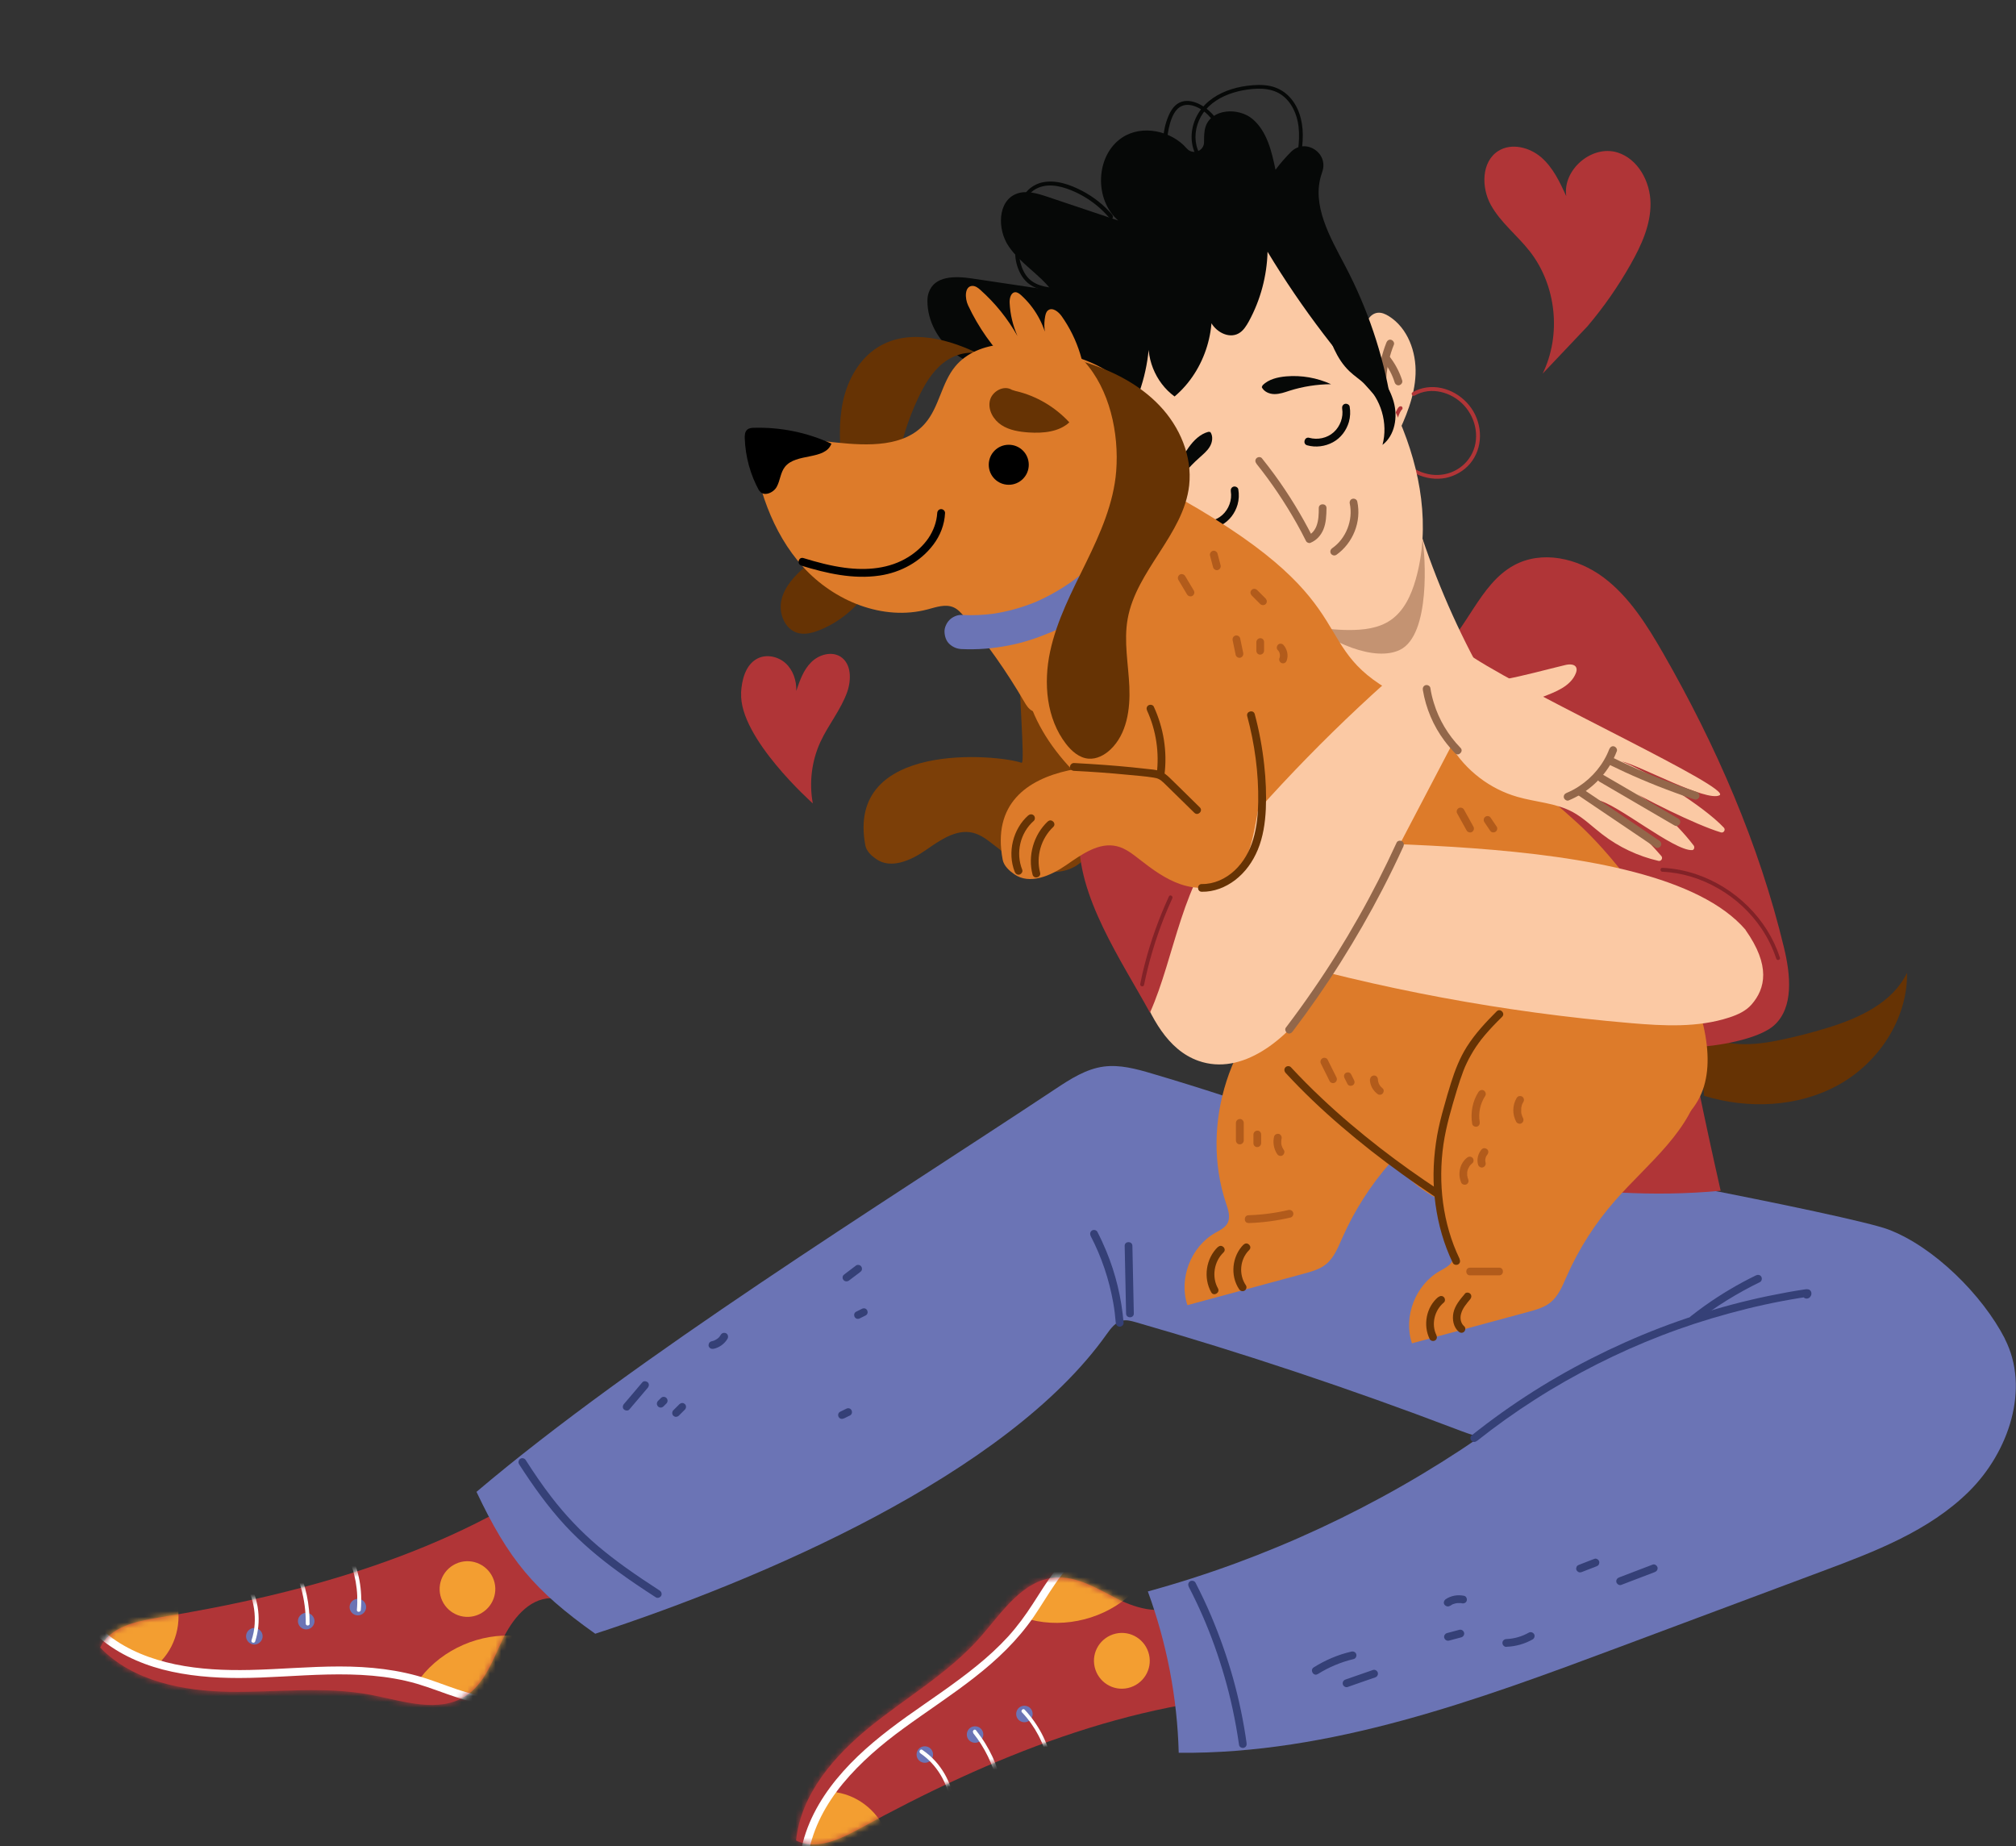 <svg width="356" height="326" viewBox="0 0 356 326" fill="none" xmlns="http://www.w3.org/2000/svg">
<rect x="0" y="0" width="356" height="326" fill="#333333" stroke="none"/>
<path d="M97.257 282.196C93.283 282.273 90.403 286.017 88.694 289.607C86.985 293.197 85.564 297.287 82.242 299.456C77.422 302.586 71.143 300.339 65.498 299.264C57.337 297.709 48.946 298.842 40.651 298.727C32.356 298.612 23.465 296.884 17.686 290.913C19.395 287.284 23.965 286.286 27.92 285.633C53.65 281.467 79.573 274.248 100.695 258.946C103.556 265.551 104.266 273.058 102.711 280.084L97.277 282.177L97.257 282.196Z" fill="#B03537"/>
<mask id="mask0_2794_5505" style="mask-type:luminance" maskUnits="userSpaceOnUse" x="17" y="258" width="87" height="44">
<path d="M97.257 282.196C93.283 282.273 90.403 286.017 88.694 289.607C86.985 293.197 85.564 297.287 82.242 299.456C77.422 302.586 71.143 300.339 65.498 299.264C57.337 297.709 48.946 298.842 40.651 298.727C32.356 298.612 23.465 296.884 17.686 290.913C19.395 287.284 23.965 286.286 27.92 285.633C53.65 281.467 79.573 274.248 100.695 258.946C103.556 265.551 104.266 273.058 102.711 280.084L97.277 282.177L97.257 282.196Z" fill="white"/>
</mask>
<g mask="url(#mask0_2794_5505)">
<path d="M18.069 289.166C36.944 302.547 66.112 287.995 85.141 301.165C81.147 306.886 73.312 308.173 66.342 308.384C53.554 308.787 40.708 307.251 28.361 303.872C16.917 300.743 4.954 295.137 0.02 284.347L18.088 289.166H18.069Z" fill="#B03537"/>
<path d="M74.234 296.269C78.19 291.143 84.872 288.263 91.324 288.878C89.653 293.102 87.983 297.325 86.312 301.568C82.299 300.013 78.305 298.458 74.292 296.903L74.234 296.269Z" fill="#F39E31"/>
<path d="M46.237 288.302C45.892 287.572 45.028 287.246 44.298 287.591C43.568 287.937 43.242 288.801 43.587 289.531C43.933 290.26 44.797 290.586 45.527 290.241C46.257 289.895 46.583 289.031 46.237 288.302Z" fill="#6B74B5"/>
<path d="M55.398 285.633C55.052 284.903 54.188 284.577 53.458 284.922C52.728 285.268 52.402 286.132 52.748 286.862C53.093 287.591 53.957 287.917 54.687 287.572C55.417 287.226 55.743 286.362 55.398 285.633Z" fill="#6B74B5"/>
<path d="M64.519 283.156C64.173 282.427 63.309 282.1 62.579 282.446C61.849 282.791 61.523 283.655 61.869 284.385C62.214 285.115 63.078 285.441 63.808 285.095C64.538 284.75 64.864 283.886 64.519 283.156Z" fill="#6B74B5"/>
<path d="M45.066 289.818C46.199 286.343 45.719 282.427 43.914 279.259C43.396 278.356 42.762 277.512 42.051 276.763C41.744 276.436 41.264 276.936 41.571 277.243C43.991 279.758 45.2 283.291 44.97 286.766C44.913 287.745 44.721 288.705 44.413 289.645C44.279 290.068 44.932 290.241 45.066 289.818Z" fill="white"/>
<path d="M54.667 286.689C54.705 283.31 53.995 279.95 52.612 276.878C52.209 275.995 51.748 275.131 51.249 274.306C51.019 273.922 50.423 274.267 50.654 274.651C52.881 278.261 54.033 282.446 53.995 286.689C53.995 287.131 54.667 287.131 54.686 286.689H54.667Z" fill="white"/>
<path d="M63.712 284.27C64.039 280.795 63.386 277.281 61.85 274.152C61.658 273.749 61.062 274.094 61.255 274.497C62.733 277.531 63.328 280.929 63.021 284.27C62.983 284.711 63.674 284.711 63.712 284.27Z" fill="white"/>
<path d="M87.003 278.51C85.851 276.052 82.932 274.977 80.475 276.129C78.017 277.281 76.942 280.199 78.094 282.657C79.246 285.114 82.164 286.189 84.622 285.038C87.08 283.886 88.155 280.967 87.003 278.51Z" fill="#F39E31"/>
<path d="M28.514 293.217C31.356 290.202 32.297 285.537 30.857 281.659C25.749 282.753 20.718 284.193 15.803 285.998C18.913 290.145 23.695 293.005 28.822 293.754L28.495 293.217H28.514Z" fill="#F39E31"/>
<path d="M16.994 288.724C20.316 291.719 24.425 293.658 28.726 294.791C33.104 295.924 37.655 296.289 42.167 296.289C47.371 296.289 52.575 295.789 57.778 295.674C63.097 295.559 68.474 295.809 73.62 297.306C78.439 298.727 83.144 301.184 88.271 301.088C88.904 301.088 89.538 301.012 90.172 300.916C90.536 300.858 90.748 300.397 90.652 300.071C90.536 299.668 90.172 299.533 89.807 299.591C84.853 300.301 80.052 297.959 75.463 296.442C70.451 294.791 65.228 294.253 59.967 294.253C54.687 294.253 49.406 294.753 44.126 294.868C39.709 294.964 35.255 294.772 30.915 293.869C26.729 292.986 22.62 291.431 19.221 288.782C18.799 288.455 18.376 288.091 17.973 287.726C17.32 287.131 16.341 288.11 17.013 288.686L16.994 288.724Z" fill="white"/>
</g>
<path d="M208.723 282.945C205.536 285.326 200.966 284.136 197.413 282.369C193.861 280.584 190.232 278.241 186.257 278.568C180.535 279.048 176.944 284.692 173.162 289.012C167.689 295.252 160.354 299.514 153.883 304.698C147.412 309.901 141.44 316.716 140.576 324.972C144.148 326.777 148.372 324.761 151.886 322.841C174.755 310.323 199.641 300.09 225.697 299.188C223.892 292.218 219.841 285.844 214.292 281.275L208.723 282.964V282.945Z" fill="#B03537"/>
<mask id="mask1_2794_5505" style="mask-type:luminance" maskUnits="userSpaceOnUse" x="140" y="278" width="86" height="48">
<path d="M208.723 282.945C205.536 285.326 200.966 284.136 197.413 282.369C193.861 280.584 190.232 278.241 186.257 278.568C180.535 279.048 176.944 284.692 173.162 289.012C167.689 295.252 160.354 299.514 153.883 304.698C147.412 309.901 141.44 316.716 140.576 324.972C144.148 326.777 148.372 324.761 151.886 322.841C174.755 310.323 199.641 300.09 225.697 299.188C223.892 292.218 219.841 285.844 214.292 281.275L208.723 282.964V282.945Z" fill="white"/>
</mask>
<g mask="url(#mask1_2794_5505)">
<path d="M141.978 326.104C148.66 303.949 180.593 297.517 187.505 275.438C180.842 273.365 173.872 277.185 168.227 281.294C157.896 288.839 148.699 297.939 141.037 308.173C133.933 317.676 127.942 329.464 130.668 341.003L141.959 326.104H141.978Z" fill="#B03537"/>
<path d="M181.918 285.979C188.197 287.591 195.224 285.767 199.929 281.313L188.177 274.382C185.969 278.069 183.761 281.755 181.553 285.441L181.898 285.979H181.918Z" fill="#F39E31"/>
<path d="M164.732 309.478C164.905 310.265 164.425 311.052 163.638 311.225C162.851 311.398 162.063 310.918 161.891 310.131C161.718 309.344 162.198 308.557 162.985 308.384C163.772 308.211 164.56 308.691 164.732 309.478Z" fill="#6B74B5"/>
<path d="M173.604 305.945C173.776 306.733 173.296 307.52 172.509 307.693C171.722 307.865 170.935 307.385 170.762 306.598C170.589 305.811 171.069 305.024 171.856 304.851C172.643 304.678 173.431 305.158 173.604 305.945Z" fill="#6B74B5"/>
<path d="M182.32 302.317C182.493 303.104 182.013 303.891 181.226 304.064C180.439 304.237 179.651 303.757 179.479 302.97C179.306 302.183 179.786 301.395 180.573 301.223C181.36 301.05 182.148 301.53 182.32 302.317Z" fill="#6B74B5"/>
<path d="M162.505 309.574C165.385 311.532 167.306 314.739 167.805 318.175C167.939 319.154 167.958 320.134 167.862 321.113C167.824 321.554 168.496 321.554 168.554 321.113C168.938 317.465 167.632 313.721 165.193 310.995C164.502 310.227 163.715 309.555 162.87 308.979C162.505 308.729 162.159 309.324 162.524 309.574H162.505Z" fill="white"/>
<path d="M171.857 306.022C173.892 308.576 175.352 311.59 176.12 314.758C176.331 315.66 176.504 316.563 176.6 317.484C176.638 317.926 177.329 317.926 177.291 317.484C176.926 314.105 175.812 310.822 174.027 307.904C173.527 307.078 172.951 306.291 172.356 305.523C172.087 305.178 171.607 305.658 171.876 306.003L171.857 306.022Z" fill="white"/>
<path d="M180.497 302.375C182.801 304.832 184.395 307.885 185.086 311.187C185.182 311.609 185.835 311.437 185.739 311.014C185.009 307.616 183.339 304.448 180.958 301.895C180.65 301.568 180.17 302.067 180.478 302.375H180.497Z" fill="white"/>
<path d="M202.906 292.161C203.52 294.81 201.85 297.441 199.2 298.055C196.55 298.669 193.919 296.999 193.305 294.35C192.691 291.7 194.361 289.07 197.011 288.455C199.661 287.841 202.291 289.511 202.906 292.161Z" fill="#F39E31"/>
<path d="M147.739 316.486C151.829 317.12 155.439 320.211 156.687 324.166C151.983 326.45 147.125 328.389 142.152 329.983C142.056 324.799 144.072 319.615 147.663 315.872L147.72 316.486H147.739Z" fill="#F39E31"/>
<path d="M142.746 327.391C143.572 322.726 145.876 318.521 148.872 314.892C151.963 311.168 155.669 308.019 159.567 305.178C163.696 302.163 167.997 299.38 172.029 296.231C176.023 293.121 179.691 289.646 182.552 285.46C183.857 283.54 185.048 281.524 186.373 279.605C187.621 277.8 189.061 276.014 190.808 274.709C191.269 274.363 191.749 274.056 192.229 273.768C192.997 273.326 192.306 272.155 191.538 272.578C187.371 274.958 184.933 279.259 182.398 283.176C181.073 285.23 179.652 287.169 178.02 288.974C176.311 290.836 174.429 292.564 172.452 294.157C168.496 297.383 164.233 300.167 160.086 303.123C156.072 306.003 152.175 309.094 148.891 312.78C145.665 316.39 143.015 320.575 141.786 325.298C141.633 325.874 141.518 326.45 141.402 327.045C141.345 327.41 141.498 327.775 141.882 327.89C142.209 327.986 142.67 327.775 142.727 327.41L142.746 327.391Z" fill="white"/>
</g>
<path d="M354.042 236.387C350.086 228.688 341.484 220.106 333.4 217.073C326.91 214.635 269.19 203.384 258.341 202.943C255.595 202.827 252.638 203.25 250.622 205.131L253.982 207.762C237.507 200.696 220.609 194.629 203.424 189.561C200.639 188.735 197.759 187.948 194.879 188.332C191.768 188.754 189.022 190.521 186.392 192.268C155.554 212.715 112.369 239.498 84.143 263.42C89.807 275.381 94.32 280.814 105.111 288.474C134.144 278.99 177.789 260.482 195.436 235.562C196.165 234.544 196.991 233.431 198.22 233.181C198.988 233.027 199.756 233.239 200.505 233.45C219.611 238.941 238.467 245.238 257.035 252.303C258.456 252.841 259.877 253.398 261.355 253.724C243.498 265.992 223.586 275.285 202.694 281.006C206.035 290.125 207.898 299.783 208.147 309.497C234.972 309.747 260.818 300.224 285.934 290.836C297.896 286.362 309.878 281.889 321.841 277.416C331.096 273.96 340.658 270.312 347.686 263.362C354.714 256.412 358.535 245.18 354.023 236.387H354.042Z" fill="#6B74B5"/>
<path d="M209.896 280.142C211.662 283.54 213.198 287.054 214.485 290.663C215.771 294.273 216.847 297.959 217.653 301.703C218.114 303.834 218.498 305.984 218.805 308.134C218.863 308.499 219.324 308.71 219.65 308.614C220.053 308.499 220.188 308.134 220.13 307.77C219.592 303.93 218.805 300.148 217.768 296.423C216.712 292.66 215.406 288.954 213.889 285.364C213.045 283.368 212.104 281.39 211.105 279.451C210.932 279.125 210.472 279.029 210.164 279.201C209.838 279.393 209.742 279.816 209.915 280.142H209.896Z" fill="#354077"/>
<path d="M260.837 254.415C264.102 251.823 267.52 249.385 271.034 247.139C274.567 244.873 278.234 242.8 281.979 240.899C285.704 239.017 289.525 237.309 293.423 235.811C297.34 234.295 301.353 232.989 305.405 231.895C309.456 230.781 313.565 229.879 317.713 229.207C317.963 229.168 318.212 229.13 318.462 229.092C318.596 229.072 318.731 229.053 318.865 229.034C318.923 229.034 318.961 229.034 319.019 229.015C319.019 229.015 319.057 229.015 319.076 229.015C319.23 229.015 319.211 228.996 318.98 228.996L318.673 228.823C318.673 228.823 318.673 228.823 318.692 228.842L318.519 228.535C318.423 228.304 318.615 228.036 318.846 227.978H319.211C319.211 227.978 319.287 228.016 319.326 228.016C319.403 228.093 319.499 228.189 319.575 228.266C319.575 228.266 319.575 228.247 319.556 228.228C319.076 227.479 317.905 228.17 318.366 228.919C318.731 229.476 319.479 229.399 319.768 228.823C319.902 228.573 319.921 228.247 319.768 227.997C319.575 227.652 319.211 227.613 318.846 227.652C317.751 227.805 316.657 227.997 315.582 228.189C313.393 228.592 311.204 229.034 309.034 229.552C304.713 230.57 300.451 231.837 296.265 233.315C292.059 234.794 287.931 236.522 283.899 238.442C279.886 240.361 275.949 242.493 272.166 244.816C268.364 247.158 264.697 249.692 261.164 252.438C260.722 252.783 260.3 253.11 259.858 253.455C259.57 253.686 259.609 254.185 259.858 254.415C260.146 254.703 260.53 254.646 260.818 254.415H260.837Z" fill="#354077"/>
<path d="M310.089 225.194C306.921 226.73 303.887 228.535 301.026 230.57C300.181 231.165 299.355 231.799 298.549 232.432C298.261 232.663 298.318 233.162 298.549 233.392C298.837 233.68 299.221 233.623 299.509 233.392C303.003 230.666 306.805 228.324 310.78 226.385C311.106 226.231 311.202 225.751 311.03 225.444C310.838 225.098 310.434 225.041 310.089 225.194Z" fill="#354077"/>
<path d="M192.575 218.206C194.515 221.911 195.859 225.924 196.588 230.051C196.8 231.223 196.934 232.394 197.03 233.565C197.068 233.93 197.318 234.256 197.721 234.256C198.067 234.256 198.432 233.949 198.413 233.565C198.048 229.226 197.03 224.944 195.359 220.913C194.879 219.761 194.361 218.628 193.785 217.514C193.612 217.188 193.151 217.092 192.844 217.265C192.518 217.457 192.422 217.879 192.594 218.206H192.575Z" fill="#354077"/>
<path d="M198.604 219.991C198.681 223.966 198.777 227.959 198.853 231.933C198.853 232.816 200.236 232.816 200.217 231.933C200.14 227.959 200.044 223.966 199.967 219.991C199.967 219.108 198.585 219.108 198.604 219.991Z" fill="#354077"/>
<path d="M91.65 258.524C94.108 262.344 96.757 266.069 99.849 269.41C102.652 272.424 105.801 275.073 109.123 277.492C111.293 279.086 113.54 280.583 115.805 282.042C116.113 282.254 116.554 282.1 116.746 281.793C116.938 281.467 116.804 281.063 116.497 280.852C114.48 279.547 112.464 278.203 110.506 276.801C108.797 275.572 107.241 274.382 105.648 273.038C102.595 270.446 99.791 267.49 97.391 264.36C95.759 262.248 94.261 260.04 92.84 257.813C92.648 257.506 92.226 257.372 91.899 257.564C91.592 257.736 91.458 258.197 91.65 258.504V258.524Z" fill="#354077"/>
<path d="M232.707 295.597C234.665 294.369 236.778 293.486 239.024 292.948C239.389 292.871 239.6 292.449 239.504 292.103C239.408 291.738 239.024 291.546 238.659 291.623C236.298 292.161 234.051 293.121 231.996 294.407C231.247 294.868 231.939 296.058 232.688 295.597H232.707Z" fill="#354077"/>
<path d="M237.968 297.882C239.581 297.306 241.213 296.749 242.826 296.193C243.172 296.077 243.402 295.732 243.306 295.348C243.21 295.002 242.807 294.753 242.462 294.868L237.604 296.557C237.258 296.672 237.027 297.018 237.123 297.402C237.219 297.748 237.623 297.997 237.968 297.882Z" fill="#354077"/>
<path d="M255.883 289.684C256.613 289.492 257.323 289.3 258.053 289.108C258.399 289.012 258.648 288.609 258.533 288.263C258.418 287.899 258.053 287.687 257.688 287.783C256.958 287.975 256.248 288.167 255.518 288.359C255.173 288.455 254.923 288.859 255.038 289.204C255.153 289.569 255.518 289.78 255.883 289.684Z" fill="#354077"/>
<path d="M256.017 283.579C256.113 283.521 256.228 283.444 256.324 283.387C256.362 283.368 256.42 283.329 256.458 283.31C256.478 283.31 256.497 283.291 256.516 283.291C256.593 283.252 256.574 283.272 256.478 283.291C256.478 283.272 256.631 283.233 256.65 283.233C256.708 283.214 256.766 283.195 256.823 283.176C256.919 283.137 257.034 283.118 257.13 283.099C257.169 283.099 257.284 283.099 257.303 283.06C257.207 283.06 257.188 283.06 257.226 283.06C257.246 283.06 257.265 283.06 257.284 283.06C257.399 283.06 257.514 283.06 257.649 283.06C257.745 283.06 257.86 283.06 257.956 283.06C257.994 283.06 258.014 283.06 258.052 283.06C257.937 283.06 257.937 283.06 257.994 283.06C258.052 283.06 258.11 283.08 258.167 283.099C258.513 283.176 258.916 283.003 259.012 282.619C259.089 282.273 258.916 281.851 258.532 281.774C257.418 281.544 256.247 281.736 255.306 282.369C255.018 282.561 254.845 282.984 255.057 283.31C255.249 283.598 255.671 283.771 255.998 283.56L256.017 283.579Z" fill="#354077"/>
<path d="M266.003 290.778C267.635 290.721 269.228 290.279 270.649 289.473C270.957 289.3 271.091 288.839 270.899 288.532C270.688 288.225 270.304 288.09 269.958 288.282C268.748 288.974 267.366 289.358 266.003 289.415C265.638 289.415 265.292 289.722 265.311 290.106C265.311 290.471 265.619 290.798 266.003 290.798V290.778Z" fill="#354077"/>
<path d="M279.194 277.627C280.096 277.281 281.018 276.917 281.921 276.571C282.093 276.513 282.228 276.417 282.324 276.264C282.401 276.11 282.439 275.899 282.401 275.726C282.305 275.4 281.921 275.112 281.556 275.246C280.653 275.592 279.732 275.957 278.829 276.302C278.656 276.36 278.522 276.456 278.426 276.609C278.349 276.763 278.311 276.974 278.349 277.128C278.445 277.454 278.829 277.742 279.194 277.608V277.627Z" fill="#354077"/>
<path d="M286.279 279.854L292.212 277.589C292.558 277.454 292.788 277.128 292.692 276.744C292.596 276.417 292.193 276.129 291.847 276.264C289.87 277.013 287.892 277.781 285.914 278.529C285.568 278.664 285.338 278.99 285.434 279.374C285.53 279.7 285.933 279.988 286.279 279.854Z" fill="#354077"/>
<path d="M111.139 248.867C112.215 247.6 113.29 246.313 114.385 245.046C114.615 244.777 114.673 244.336 114.385 244.086C114.135 243.856 113.655 243.798 113.424 244.086C112.349 245.353 111.274 246.64 110.179 247.907C109.949 248.175 109.891 248.617 110.179 248.867C110.429 249.097 110.909 249.155 111.139 248.867Z" fill="#354077"/>
<path d="M117.15 248.348C117.323 248.176 117.515 247.984 117.688 247.811C117.745 247.753 117.803 247.676 117.822 247.6C117.861 247.523 117.88 247.427 117.88 247.331C117.88 247.235 117.88 247.158 117.822 247.062C117.803 246.985 117.745 246.908 117.688 246.851C117.649 246.812 117.592 246.774 117.553 246.736C117.438 246.678 117.323 246.64 117.208 246.64C117.15 246.64 117.093 246.64 117.035 246.659C116.92 246.697 116.824 246.755 116.728 246.832L116.19 247.369C116.19 247.369 116.075 247.504 116.056 247.58C116.017 247.657 115.998 247.753 115.998 247.849C115.998 247.945 115.998 248.022 116.056 248.118C116.075 248.195 116.132 248.272 116.19 248.329L116.324 248.444C116.44 248.502 116.555 248.54 116.67 248.54C116.728 248.54 116.785 248.54 116.843 248.521C116.958 248.483 117.054 248.425 117.15 248.348Z" fill="#354077"/>
<path d="M119.857 249.98C120.222 249.615 120.587 249.251 120.952 248.886C121.067 248.771 121.144 248.579 121.144 248.406C121.144 248.233 121.067 248.041 120.952 247.926C120.817 247.811 120.644 247.715 120.472 247.734C120.299 247.734 120.126 247.811 119.992 247.926L118.897 249.02C118.782 249.135 118.705 249.327 118.705 249.5C118.705 249.673 118.782 249.865 118.897 249.98C119.032 250.095 119.204 250.191 119.377 250.172C119.55 250.172 119.723 250.095 119.857 249.98Z" fill="#354077"/>
<path d="M149.025 250.46C149.39 250.287 149.755 250.095 150.119 249.922C150.273 249.846 150.388 249.673 150.427 249.519C150.465 249.346 150.446 249.135 150.35 248.982C150.254 248.828 150.119 248.713 149.947 248.674C149.889 248.674 149.831 248.674 149.774 248.655C149.659 248.655 149.543 248.694 149.428 248.751C149.063 248.924 148.698 249.116 148.334 249.289C148.18 249.366 148.065 249.538 148.026 249.692C147.988 249.865 148.007 250.076 148.103 250.21C148.199 250.364 148.334 250.479 148.506 250.518C148.564 250.518 148.622 250.518 148.679 250.537C148.794 250.537 148.91 250.498 149.025 250.441V250.46Z" fill="#354077"/>
<path d="M300.93 193.497C308.707 195.877 317.501 195.512 324.625 191.577C331.749 187.641 336.876 179.904 336.761 171.763C334.226 177.043 328.35 179.75 322.744 181.478C319.806 182.38 316.829 183.148 313.815 183.743C308.861 184.742 302.927 184.991 299.605 181.171L300.93 193.477V193.497Z" fill="#663304"/>
<path d="M299.298 163.143C297.109 162.548 291.118 153.946 303.849 210.257C279.463 212.523 259.934 206.475 235.567 203.979C239.101 180.806 230.825 172.262 228.002 156.634C238.39 152.986 240.694 156.193 251.082 152.545L299.298 163.143Z" fill="#B03537"/>
<path d="M238.87 63.865L240.694 58.336C241.136 56.972 241.866 55.379 243.286 55.225C243.978 55.148 244.65 55.456 245.245 55.82C248.586 57.913 250.122 62.118 249.969 66.073C249.815 70.028 248.221 73.733 246.532 77.285C244.631 71.756 242.038 66.457 238.812 61.561L238.908 63.865H238.87Z" fill="#FBC9A4"/>
<path d="M247.242 71.736C247.011 71.813 246.858 72.043 246.742 72.255C246.55 72.581 246.416 72.927 246.301 73.272C245.936 74.309 245.744 75.422 245.725 76.517C245.725 77.88 245.993 79.243 246.646 80.453C247.434 81.892 248.701 83.044 250.199 83.736C251.792 84.465 253.578 84.734 255.306 84.388C256.938 84.043 258.494 83.16 259.569 81.892C261.931 79.128 261.854 75.019 259.838 72.101C257.841 69.221 254.077 67.551 250.64 68.722C250.237 68.856 249.834 69.048 249.45 69.26C249.066 69.471 249.411 70.066 249.795 69.855C252.676 68.184 256.343 69.221 258.513 71.563C260.74 73.963 261.412 77.688 259.684 80.549C258.897 81.873 257.63 82.891 256.19 83.428C254.692 83.985 253.06 84.004 251.543 83.544C250.045 83.102 248.662 82.2 247.741 80.933C246.992 79.915 246.55 78.686 246.435 77.419C246.339 76.344 246.435 75.269 246.723 74.232C246.896 73.599 247.088 72.946 247.472 72.408C247.414 72.485 247.472 72.408 247.51 72.37C247.51 72.37 247.51 72.37 247.434 72.408C247.856 72.274 247.664 71.602 247.261 71.755L247.242 71.736Z" fill="#B03537"/>
<path d="M244.803 66.821C244.918 64.767 245.379 62.751 246.147 60.85C246.282 60.505 245.994 60.102 245.667 60.005C245.283 59.89 244.957 60.14 244.822 60.486C244.016 62.501 243.536 64.652 243.421 66.821C243.401 67.186 243.747 67.512 244.112 67.512C244.496 67.512 244.784 67.205 244.803 66.821Z" fill="#93674A"/>
<path d="M244.208 63.672C245.111 64.767 245.86 66.149 246.282 67.531C246.397 67.877 246.762 68.127 247.127 68.011C247.473 67.896 247.722 67.531 247.607 67.167C247.089 65.535 246.263 64.037 245.188 62.712C244.957 62.444 244.458 62.463 244.228 62.712C243.959 63.001 243.978 63.385 244.228 63.672H244.208Z" fill="#93674A"/>
<path d="M234.013 119.868C240.791 120.156 248.203 120.252 253.56 115.894C259.033 111.44 261.183 103.184 267.328 99.824C272.282 97.117 278.561 98.538 283.131 101.936C287.682 105.335 290.831 110.365 293.711 115.376C303.024 131.618 310.628 149.012 315.044 167.386C316.177 172.09 316.791 177.869 313.297 181.036C309.034 184.895 292.194 186.527 287.47 183.321C277.313 176.429 277.447 164.775 267.27 157.902C265.35 156.596 263.238 155.002 262.873 152.641C262.604 150.875 263.411 149.147 263.987 147.457C266.425 140.296 264.755 131.772 259.82 126.204C250.085 128.623 239.37 126.3 231.344 120.041L233.994 119.907L234.013 119.868Z" fill="#B03537"/>
<path d="M197.03 131.1C196.319 135.074 195.59 139.048 194.879 143.022C194.207 146.709 193.266 150.837 190.098 152.833C187.832 154.273 184.894 154.235 182.36 153.371C179.825 152.507 177.636 150.875 175.543 149.224C174.41 148.341 173.239 147.4 171.837 147.054C168.822 146.306 165.923 148.417 163.369 150.184C160.815 151.95 157.301 153.486 154.748 151.7C153.883 151.105 153 150.299 152.808 149.281C149.294 130.716 176.157 133.212 180.401 134.69C181.073 134.92 179.767 120.944 180.113 116.893L197.049 131.081L197.03 131.1Z" fill="#7C3F08"/>
<path d="M250.027 91.511C252.907 100.823 256.709 109.846 261.394 118.39C256.555 124.63 248.01 126.377 240.214 127.682C239.773 127.759 239.312 127.817 238.909 127.606C238.544 127.414 238.352 127.03 238.16 126.665C234.627 119.696 231.094 112.746 227.561 105.776C236.105 103.357 243.728 97.828 248.702 90.475L250.007 91.473L250.027 91.511Z" fill="#FBC9A4"/>
<path d="M229.019 108.503C235.067 113.801 242.883 116.816 247.184 114.761C252.695 112.131 251.677 97.981 251.197 95.159C250.198 98.039 248.163 100.113 246.224 102.455C244.361 104.701 241.385 105.795 238.466 105.987C235.548 106.179 232.648 105.584 229.787 104.989C229.461 104.912 229.077 104.816 228.981 104.49C228.885 104.164 229.403 103.837 229.518 104.144L229.019 108.522V108.503Z" fill="#C49372"/>
<path d="M191.673 82.718C198.067 89.572 204.519 96.465 212.18 101.879C219.822 107.293 228.847 111.19 238.218 111.248C240.771 111.248 243.421 110.96 245.533 109.52C247.915 107.907 249.201 105.104 249.988 102.34C252.638 93.086 250.891 83.006 247.07 74.156C243.248 65.305 231.478 45.971 225.736 38.215L207.072 38.253L184.434 56.723L191.653 82.718H191.673Z" fill="#FBC9A4"/>
<path d="M245.11 72.331C237.026 63.846 229.883 54.476 223.834 44.454C223.719 48.736 222.586 52.979 220.532 56.742C220.071 57.567 219.553 58.412 218.727 58.873C216.941 59.871 214.579 58.547 213.715 56.684C212.851 54.822 213.082 52.672 213.331 50.636C215.271 57.491 212.87 65.401 207.417 70.008C203.98 67.513 202.175 62.962 202.981 58.796C202.981 63.941 201.695 69.068 199.256 73.599C198.699 74.635 198.066 75.653 197.106 76.325C195.378 77.534 192.747 77.17 191.403 75.538C190.059 73.906 190.212 71.256 191.729 69.797C194.648 74.463 194.187 81.029 190.5 85.176C190.116 85.598 189.579 85.886 189.003 85.905C187.678 85.963 187.159 84.676 186.833 83.582C185.853 80.414 184.874 77.246 183.914 74.079C184.01 78.187 179.709 81.72 175.638 81.029C171.587 80.337 168.687 75.883 169.455 71.832C170.223 67.8 174.332 64.767 178.442 64.94C171.414 66.38 163.771 60.39 163.771 53.132C163.771 52.652 163.829 52.172 163.983 51.712C164.981 48.659 168.668 48.736 171.548 49.158C176.272 49.868 180.976 50.56 185.7 51.27C183.511 48.39 180.17 46.509 178.134 43.514C176.08 40.538 176.137 35.469 179.536 34.202C181.245 33.569 183.165 34.145 184.893 34.721C189.079 36.122 193.285 37.543 197.471 38.944C193.189 35.258 193.438 27.463 198.123 24.315C201.656 21.934 206.86 23.086 209.568 26.215C210.643 27.444 212.659 26.676 212.621 25.044C212.621 24.123 212.621 23.182 212.89 22.375C213.907 19.208 218.688 18.881 221.223 21.051C223.738 23.22 224.564 26.715 225.236 29.978C226.081 28.846 227.003 27.79 228.001 26.791C230.536 24.315 234.664 27.003 233.493 30.343C233.455 30.458 233.416 30.593 233.378 30.708C231.534 36.199 234.895 41.901 237.583 47.027C241.462 54.419 244.188 62.444 245.571 70.68L245.148 72.312L245.11 72.331Z" fill="#060807"/>
<path d="M230.826 78.629C232.343 79.051 233.994 78.84 235.376 78.091C236.759 77.343 237.757 76.018 238.199 74.501C238.449 73.618 238.487 72.697 238.334 71.794C238.276 71.429 237.815 71.218 237.489 71.314C237.105 71.429 236.951 71.794 237.009 72.159C237.258 73.656 236.663 75.288 235.511 76.325C234.34 77.381 232.65 77.707 231.19 77.304C230.346 77.074 229.981 78.399 230.826 78.629Z" fill="#060807"/>
<path d="M213.734 76.286C214.253 77.035 214.099 78.091 213.638 78.859C213.177 79.646 212.448 80.222 211.776 80.837C209.913 82.488 208.3 84.408 207.014 86.519C207.321 83.812 208.319 81.201 209.913 78.993C210.796 77.765 211.929 76.632 213.389 76.248L213.753 76.286H213.734Z" fill="#060807"/>
<path d="M211.162 93.239C212.678 93.662 214.33 93.451 215.712 92.702C217.095 91.953 218.093 90.628 218.535 89.112C218.785 88.228 218.823 87.307 218.669 86.404C218.612 86.04 218.151 85.829 217.825 85.924C217.441 86.04 217.287 86.404 217.345 86.769C217.594 88.267 216.999 89.899 215.847 90.935C214.675 91.991 212.986 92.318 211.526 91.915C210.682 91.684 210.317 93.009 211.162 93.239Z" fill="#060807"/>
<path d="M181.572 123.344C184.99 134.191 194.841 141.602 204.422 147.746C214.004 153.889 224.335 159.975 229.903 169.901C232.303 174.163 234.223 178.714 235.74 183.379C244.669 210.776 252.695 212.062 265.829 215.825C268.268 216.517 270.937 210.411 273.414 209.854C275.392 209.413 277.158 208.338 278.867 207.263C285.857 202.943 295.803 201.445 299.855 194.284C306.902 181.824 290.35 156.04 278.483 145.25C266.617 134.46 258.725 129.814 244.938 121.616C230.229 112.88 241.923 105.239 201.6 84.331C200.198 89.304 191.212 101.495 188.389 105.834L181.591 123.344H181.572Z" fill="#DD7B2A"/>
<path d="M268.747 180.076C256.842 188.639 251.485 205.285 256.151 219.204C256.554 220.375 256.996 221.738 256.362 222.813C255.902 223.581 255.018 223.985 254.25 224.426C249.949 226.864 247.76 232.509 249.335 237.194C256.17 235.35 263.025 233.488 269.861 231.645C271.244 231.261 272.684 230.877 273.798 229.975C275.199 228.842 275.91 227.056 276.639 225.405C278.79 220.51 281.709 215.959 285.242 211.947C291.041 205.342 298.875 199.506 300.392 190.847C302.254 180.249 293.402 170.438 283.533 166.176L268.767 180.115L268.747 180.076Z" fill="#DD7B2A"/>
<path d="M229.097 173.338C217.192 181.9 211.835 198.546 216.501 212.465C216.904 213.636 217.346 215 216.712 216.075C216.251 216.843 215.368 217.246 214.6 217.687C210.299 220.126 208.11 225.77 209.684 230.455C216.52 228.612 223.375 226.749 230.211 224.906C231.593 224.522 233.033 224.138 234.147 223.236C235.549 222.103 236.259 220.318 236.989 218.667C239.14 213.771 242.058 209.221 245.591 205.208C251.39 198.604 259.225 192.767 260.742 184.108C262.604 173.51 253.752 163.7 243.882 159.438L229.116 173.376L229.097 173.338Z" fill="#DD7B2A"/>
<path d="M308.247 164.18C292.002 145.288 227.83 150.203 212.526 147.534C211.624 147.381 210.702 147.208 209.799 147.381C208.206 147.688 206.977 149.013 206.305 150.491C204.442 154.6 206.401 159.63 209.761 162.644C213.121 165.658 217.557 167.079 221.897 168.346C243.441 174.624 265.6 178.752 287.951 180.653C293.788 181.152 299.817 181.478 305.386 179.654C306.845 179.174 308.304 178.522 309.303 177.37C311.761 174.547 312.682 170.496 308.247 164.218V164.18Z" fill="#FBC9A4"/>
<path d="M254.77 120.521C262.028 121.462 269.267 119.138 276.391 117.43C277.101 117.257 278.08 117.219 278.349 117.891C278.484 118.198 278.388 118.563 278.272 118.87C277.351 121.212 274.643 122.191 272.301 123.093C270.573 123.765 268.864 124.514 267.039 124.917C263.218 125.762 259.071 124.917 255.902 122.652L254.789 120.521H254.77Z" fill="#FBC9A4"/>
<path d="M192.805 148.417C194.994 157.153 197.759 165.754 201.081 174.125C203.212 179.539 206.131 185.375 211.622 187.314C219.322 190.041 227.157 183.551 231.823 176.832C235.221 171.917 238.025 166.599 240.79 161.281C245.936 151.451 251.082 141.621 256.247 131.772C258.859 136.053 263.102 139.317 267.941 140.699C271.186 141.64 274.719 141.774 277.695 143.368C279.616 144.405 281.19 145.979 282.918 147.304C285.837 149.569 289.274 151.182 292.865 152.007C293.345 152.123 293.69 151.547 293.383 151.163C290.119 147.342 286.298 144.001 282.093 141.275C285.434 141.832 295.572 150.26 298.798 150.107C299.163 150.107 299.297 149.588 299.086 149.3C295.63 144.789 291.156 141.083 286.087 138.51C290.081 140.949 299.413 145.633 303.887 146.977C304.386 147.131 304.77 146.517 304.405 146.133C300.776 142.274 291.29 136.437 286.394 134.44C289.581 135.17 301.294 141.621 303.637 140.43C306.037 139.202 271.532 123.401 260.241 116.144C258.187 114.819 255.882 113.398 253.482 113.878C251.984 114.185 250.755 115.203 249.603 116.201C236.546 127.375 224.507 139.701 213.658 153.025L203.807 136.552C199.045 140.162 194.725 144.366 190.98 149.012L192.824 148.36L192.805 148.417Z" fill="#FBC9A4"/>
<path d="M203.077 178.79C207.475 168.979 208.838 154.887 216.672 147.553C217.191 147.073 211.257 140.085 205.842 138.28C202.309 137.109 198.2 136.264 195.032 138.222C191.96 140.123 190.807 144.059 190.615 147.668C190.059 158.055 198.066 169.671 203.058 178.79H203.077Z" fill="#B03537"/>
<path d="M224.066 132.444C223.298 136.668 222.53 140.891 221.781 145.115C221.07 149.032 220.072 153.409 216.692 155.559C214.292 157.076 211.162 157.057 208.474 156.135C205.786 155.214 203.463 153.486 201.216 151.739C200.006 150.798 198.758 149.8 197.28 149.435C194.073 148.629 191.001 150.875 188.274 152.756C185.547 154.638 181.822 156.27 179.115 154.369C178.212 153.736 177.271 152.891 177.06 151.796C173.316 132.06 201.869 134.709 206.381 136.303C207.111 136.552 205.709 121.692 206.074 117.373L224.066 132.463V132.444Z" fill="#DD7B2A"/>
<path d="M173.565 62.847C167.805 59.852 160.527 57.874 155.017 61.311C151.733 63.365 149.698 67.032 148.872 70.815C148.046 74.597 148.277 78.533 148.661 82.392C149.064 86.615 149.563 91.185 147.355 94.813C146.088 96.906 144.072 98.404 142.228 100.016C140.385 101.61 138.58 103.491 138.004 105.872C137.428 108.253 138.58 111.19 140.961 111.785C142.19 112.093 143.476 111.747 144.648 111.286C148.258 109.865 151.387 107.254 153.423 103.971C157.436 97.54 157.09 89.438 158.415 81.988C159.145 77.957 160.374 74.021 162.121 70.315C163.216 67.992 164.541 65.688 166.557 64.095C168.573 62.501 171.415 61.733 173.777 62.732L173.565 62.847Z" fill="#663304"/>
<path d="M199.199 69.451C201.542 86.423 196.204 104.317 201.561 120.598C196.146 123.247 190.29 124.994 184.299 125.685C183.627 125.762 182.916 125.82 182.321 125.532C181.63 125.205 181.227 124.514 180.842 123.861C177.77 118.582 174.237 113.571 170.301 108.905C169.763 108.272 169.187 107.6 168.419 107.254C166.979 106.602 165.327 107.197 163.811 107.6C155.938 109.693 147.278 106.141 141.805 100.093C136.275 93.988 133.625 85.751 132.627 77.592C132.627 77.438 132.627 77.304 132.665 77.15C132.838 76.613 133.299 76.632 133.683 76.689C138.387 77.169 143.073 77.669 147.777 78.148C153.288 78.725 159.721 78.955 163.35 74.769C165.865 71.89 166.249 67.608 168.707 64.671C170.685 62.29 173.795 61.081 176.887 60.831C179.978 60.581 183.051 61.196 186.065 61.925C190.386 62.981 194.821 64.383 198.009 67.474C198.662 67.915 199.123 68.607 199.219 69.394L199.199 69.451Z" fill="#DD7B2A"/>
<path d="M134.106 86.635C134.74 87.748 136.544 87.096 137.159 85.963C137.773 84.849 137.812 83.448 138.599 82.449C140.558 79.934 145.704 81.317 146.817 78.341C142.555 76.363 137.831 75.403 133.146 75.538C132.723 75.538 132.263 75.595 131.955 75.864C131.533 76.229 131.494 76.843 131.514 77.4C131.629 80.626 132.493 83.813 134.048 86.635H134.106Z" fill="black"/>
<path d="M181.668 82.065C181.668 84.004 180.093 85.598 178.135 85.598C176.176 85.598 174.602 84.024 174.602 82.065C174.602 80.107 176.176 78.533 178.135 78.533C180.093 78.533 181.668 80.107 181.668 82.065Z" fill="black"/>
<path d="M178.384 64.441C175.312 61.407 172.777 57.817 170.953 53.919C170.358 52.652 170.319 50.521 171.721 50.483C172.259 50.483 172.72 50.828 173.123 51.193C175.734 53.516 177.962 56.281 179.671 59.334C178.864 57.491 178.384 55.494 178.288 53.478C178.25 52.691 178.499 51.635 179.287 51.596C179.671 51.596 179.997 51.846 180.285 52.096C182.666 54.227 184.337 57.145 184.97 60.294C184.413 58.892 184.279 57.318 184.567 55.839C184.644 55.456 184.759 55.033 185.066 54.803C185.834 54.188 186.91 55.033 187.467 55.82C190.328 59.852 191.864 64.786 191.806 69.74L178.384 64.479V64.441Z" fill="#DD7B2A"/>
<path d="M179.46 69.068C183.032 69.912 186.335 71.871 188.831 74.578C186.968 76.287 184.203 76.517 181.688 76.363C179.998 76.248 178.251 75.979 176.849 75.058C175.428 74.136 174.43 72.408 174.794 70.757C175.159 69.106 177.252 67.935 178.692 68.837L179.48 69.087L179.46 69.068Z" fill="#663304"/>
<path d="M141.519 99.882C145.973 101.245 150.659 102.32 155.325 101.629C159.031 101.091 162.545 99.191 164.81 96.177C166.039 94.564 166.788 92.625 166.884 90.59C166.903 90.225 166.558 89.898 166.193 89.898C165.809 89.898 165.521 90.206 165.502 90.59C165.406 92.164 164.849 93.681 163.946 95.025C163.044 96.349 161.776 97.501 160.413 98.346C157.072 100.439 153.04 100.765 149.161 100.247C146.684 99.92 144.245 99.268 141.864 98.538C141.019 98.288 140.655 99.594 141.499 99.863L141.519 99.882Z" fill="black"/>
<path d="M169.783 114.608C172.548 114.742 175.313 114.512 178.021 113.993C180.709 113.494 183.282 112.611 185.778 111.555C188.063 110.576 190.252 109.347 192.288 107.907C194.515 106.314 196.608 104.547 198.432 102.512C200.468 100.266 202.253 97.751 203.636 95.044C204.001 94.314 204.154 93.508 203.943 92.721C203.751 92.01 203.213 91.262 202.56 90.916C201.85 90.551 201.005 90.359 200.237 90.609C199.507 90.839 198.778 91.3 198.432 91.991C197.549 93.738 196.493 95.409 195.283 96.964C195.437 96.753 195.59 96.561 195.763 96.349C194.035 98.596 192 100.592 189.772 102.34C189.983 102.186 190.175 102.032 190.387 101.86C187.986 103.703 185.356 105.239 182.572 106.429C182.821 106.333 183.052 106.218 183.301 106.122C180.575 107.274 177.713 108.061 174.776 108.464C175.044 108.426 175.313 108.387 175.582 108.349C173.662 108.598 171.742 108.694 169.802 108.579C169.053 108.541 168.189 108.944 167.671 109.462C167.153 109.981 166.749 110.845 166.788 111.593C166.826 112.381 167.076 113.187 167.671 113.725C168.285 114.281 168.977 114.569 169.802 114.608H169.783Z" fill="#6B74B5"/>
<path d="M181.591 143.963C178.865 146.363 177.847 150.549 179.191 153.947C179.326 154.292 179.652 154.523 180.036 154.427C180.363 154.331 180.651 153.928 180.516 153.582C179.326 150.606 180.132 147.074 182.552 144.942C182.82 144.693 182.801 144.232 182.552 143.983C182.283 143.714 181.86 143.733 181.591 143.983V143.963Z" fill="#663304"/>
<path d="M185.01 145.057C182.514 147.419 181.458 151.124 182.341 154.446C182.572 155.29 183.896 154.945 183.666 154.081C182.917 151.239 183.82 148.072 185.989 146.017C186.623 145.403 185.663 144.443 185.029 145.057H185.01Z" fill="#663304"/>
<path d="M189.617 136.111C192.786 136.264 195.935 136.495 199.103 136.802C200.62 136.956 202.175 137.052 203.692 137.301C204.019 137.359 204.345 137.416 204.633 137.57C204.94 137.724 205.19 137.935 205.44 138.165C205.996 138.684 206.534 139.24 207.091 139.778C208.358 141.026 209.645 142.274 210.912 143.522C211.546 144.136 212.506 143.176 211.872 142.562C210.701 141.41 209.53 140.277 208.377 139.125C207.801 138.568 207.225 137.992 206.649 137.436C206.092 136.879 205.497 136.38 204.748 136.13C204.019 135.88 203.231 135.861 202.483 135.765C201.657 135.669 200.831 135.592 200.006 135.496C198.393 135.343 196.78 135.189 195.167 135.074C193.323 134.94 191.48 134.825 189.637 134.729C189.272 134.729 188.945 135.055 188.945 135.42C188.945 135.804 189.253 136.092 189.637 136.111H189.617Z" fill="#663304"/>
<path d="M202.559 125.475C204.172 128.988 204.748 132.943 204.249 136.783C204.21 137.148 204.594 137.474 204.94 137.474C205.343 137.474 205.574 137.167 205.631 136.783C206.15 132.693 205.478 128.527 203.749 124.783C203.596 124.438 203.116 124.361 202.809 124.534C202.463 124.745 202.405 125.129 202.559 125.475Z" fill="#663304"/>
<path d="M257.745 222.276C256.247 219.166 255.287 215.806 254.827 212.388C254.366 208.952 254.404 205.419 254.903 202.002C255.383 198.757 256.324 195.628 257.265 192.498C257.611 191.346 257.995 190.194 258.417 189.081C258.475 188.946 258.513 188.831 258.571 188.697C258.59 188.639 258.629 188.562 258.648 188.505C258.609 188.62 258.667 188.447 258.686 188.409C258.801 188.159 258.917 187.91 259.032 187.66C259.262 187.18 259.512 186.7 259.781 186.239C260.049 185.759 260.337 185.299 260.645 184.838C260.818 184.588 260.971 184.358 261.144 184.127C261.221 184.012 261.298 183.916 261.394 183.801C261.413 183.782 261.432 183.743 261.451 183.724C261.394 183.801 261.451 183.724 261.451 183.705C261.509 183.647 261.547 183.571 261.605 183.513C262.469 182.419 263.429 181.382 264.408 180.384C264.696 180.096 264.965 179.808 265.253 179.539C265.887 178.924 264.907 177.945 264.293 178.579C262.354 180.518 260.453 182.553 258.993 184.876C257.764 186.834 256.92 189.004 256.228 191.212C255.787 192.594 255.383 193.996 254.999 195.397C254.519 197.087 254.078 198.795 253.77 200.543C253.156 204.094 252.964 207.723 253.329 211.294C253.694 214.903 254.558 218.455 255.998 221.796C256.171 222.199 256.363 222.602 256.555 223.005C256.708 223.332 257.188 223.428 257.496 223.255C257.841 223.063 257.899 222.66 257.745 222.314V222.276Z" fill="#663304"/>
<path d="M227.003 189.426C230.095 192.786 233.416 195.935 236.892 198.91C240.329 201.867 243.92 204.67 247.607 207.32C249.546 208.721 251.524 210.065 253.521 211.39C253.828 211.601 254.27 211.447 254.462 211.14C254.654 210.814 254.519 210.411 254.212 210.199C250.621 207.838 247.107 205.342 243.689 202.693C240.118 199.909 236.642 196.99 233.359 193.88C231.496 192.133 229.691 190.309 227.963 188.447C227.714 188.178 227.253 188.197 227.003 188.447C226.734 188.716 226.753 189.138 227.003 189.407V189.426Z" fill="#663304"/>
<path d="M253.981 229.015C251.85 230.781 251.255 233.987 252.464 236.445C252.637 236.771 253.098 236.867 253.405 236.694C253.751 236.502 253.808 236.099 253.655 235.754C252.714 233.853 253.29 231.376 254.961 229.994C255.249 229.763 255.21 229.264 254.961 229.034C254.672 228.746 254.269 228.803 254 229.034L253.981 229.015Z" fill="#663304"/>
<path d="M258.687 228.439C257.842 229.437 256.92 230.512 256.651 231.818C256.421 232.989 256.651 234.333 257.592 235.139C257.88 235.389 258.283 235.408 258.552 235.139C258.802 234.89 258.84 234.41 258.552 234.179C257.938 233.642 257.803 232.797 257.995 232.029C258.245 231.011 258.975 230.186 259.627 229.399C259.858 229.111 259.896 228.707 259.627 228.439C259.378 228.189 258.898 228.151 258.667 228.439H258.687Z" fill="#663304"/>
<path d="M215.079 220.164C212.948 222.199 212.449 225.617 213.889 228.189C214.311 228.957 215.502 228.266 215.079 227.498C213.946 225.482 214.369 222.756 216.059 221.143C216.692 220.529 215.732 219.569 215.099 220.183L215.079 220.164Z" fill="#663304"/>
<path d="M219.611 219.742C217.556 221.777 217.191 225.252 218.823 227.652C219.034 227.959 219.419 228.093 219.764 227.901C220.071 227.729 220.225 227.268 220.014 226.961C218.708 225.06 218.938 222.353 220.59 220.721C221.223 220.107 220.244 219.127 219.63 219.761L219.611 219.742Z" fill="#663304"/>
<path d="M221.877 81.892C224.507 85.175 226.869 88.689 228.943 92.356C229.538 93.412 230.095 94.468 230.633 95.543C230.748 95.793 231.151 95.965 231.401 95.85C232.476 95.409 233.244 94.564 233.686 93.508C234.185 92.317 234.223 90.993 234.243 89.706C234.243 88.823 232.879 88.823 232.879 89.706C232.879 90.762 232.86 91.857 232.476 92.874C232.226 93.546 231.689 94.257 231.036 94.525C231.285 94.621 231.554 94.737 231.804 94.833C229.865 91.012 227.618 87.326 225.103 83.87C224.373 82.872 223.605 81.873 222.837 80.913C222.606 80.625 222.107 80.664 221.877 80.913C221.589 81.201 221.646 81.585 221.877 81.873V81.892Z" fill="#93674A"/>
<path d="M207.111 29.978C206.093 27.713 205.843 25.121 206.381 22.702C206.631 21.588 206.995 20.321 207.744 19.438C208.436 18.593 209.453 18.363 210.49 18.613C212.583 19.131 214.235 20.993 215.118 22.875C215.559 23.835 215.828 24.891 215.713 25.947C215.617 26.945 215.118 28.058 214.158 28.5C213.082 28.999 212.257 27.886 211.796 27.041C211.335 26.196 211.124 25.236 211.105 24.276C211.085 22.203 211.969 20.206 213.466 18.785C215.079 17.249 217.23 16.385 219.4 15.963C221.646 15.541 224.296 15.368 226.274 16.731C228.098 17.998 229.058 20.206 229.308 22.356C229.615 25.083 229.058 27.866 228.463 30.535C228.309 31.207 228.156 31.86 227.983 32.532C227.868 32.954 228.54 33.146 228.636 32.705C229.02 31.207 229.346 29.69 229.615 28.154C229.865 26.695 230.076 25.236 230.057 23.758C230.038 21.243 229.308 18.632 227.445 16.846C226.562 16.001 225.448 15.425 224.239 15.176C222.894 14.907 221.512 14.984 220.168 15.157C217.748 15.483 215.348 16.309 213.466 17.864C211.681 19.342 210.567 21.454 210.433 23.758C210.375 24.852 210.548 25.966 210.989 26.983C211.412 27.924 212.218 29.153 213.313 29.326C214.503 29.498 215.54 28.481 215.982 27.463C216.443 26.407 216.5 25.217 216.231 24.084C215.713 21.8 214.042 19.592 211.969 18.478C210.989 17.96 209.837 17.633 208.743 17.941C207.495 18.305 206.803 19.381 206.323 20.513C205.267 23.009 205.114 25.87 205.824 28.481C205.997 29.114 206.227 29.729 206.496 30.305C206.669 30.708 207.264 30.362 207.091 29.959L207.111 29.978Z" fill="#060807"/>
<path d="M196.511 38.042C195.013 36.257 193.151 34.778 191.096 33.703C188.965 32.59 186.411 31.668 183.972 32.225C182.014 32.685 180.17 34.433 180.266 36.564C180.324 37.754 180.958 38.868 181.591 39.847C182.206 40.749 182.916 41.594 183.723 42.324C184.529 43.053 185.432 43.706 186.373 44.243C186.853 44.512 187.352 44.742 187.851 44.954C188.293 45.127 188.965 45.472 189.31 44.954C189.618 44.512 189.234 43.975 189.003 43.591C188.734 43.149 188.466 42.688 188.178 42.266C187.601 41.44 186.929 40.653 186.046 40.135C185.182 39.597 184.145 39.405 183.147 39.597C182.148 39.789 181.207 40.384 180.535 41.152C178.961 42.976 178.999 45.626 179.921 47.738C180.382 48.813 181.073 49.773 182.091 50.387C183.031 50.982 184.145 51.251 185.24 51.405C187.697 51.731 190.251 51.405 192.556 50.483C193.112 50.272 193.65 50.003 194.188 49.734C194.572 49.523 194.226 48.928 193.842 49.139C191.883 50.195 189.694 50.771 187.486 50.829C185.528 50.886 183.147 50.656 181.687 49.197C180.919 48.448 180.458 47.392 180.19 46.374C179.921 45.338 179.902 44.243 180.19 43.226C180.708 41.479 182.475 39.962 184.376 40.25C186.2 40.519 187.39 42.227 188.254 43.706C188.37 43.898 188.485 44.09 188.581 44.282C188.638 44.378 188.696 44.455 188.715 44.57C188.658 44.57 188.562 44.531 188.504 44.512C188.043 44.359 187.601 44.147 187.16 43.936C186.296 43.495 185.451 42.976 184.702 42.343C183.953 41.728 183.262 41.018 182.667 40.25C182.052 39.444 181.438 38.541 181.111 37.581C180.785 36.641 180.862 35.7 181.361 34.855C181.822 34.068 182.59 33.453 183.415 33.127C185.508 32.282 187.909 33.012 189.848 33.895C191.73 34.759 193.458 35.949 194.917 37.408C195.282 37.773 195.628 38.157 195.973 38.541C196.261 38.887 196.741 38.388 196.453 38.061L196.511 38.042Z" fill="#060807"/>
<path d="M233.896 57.106C234.895 60.159 235.97 63.346 238.293 65.554C239.138 66.36 240.118 66.994 240.982 67.781C243.881 70.431 245.148 74.75 244.131 78.552C246.339 76.862 246.857 73.618 246.108 70.949C245.36 68.261 243.593 66.015 241.865 63.826C240.425 62.002 238.965 60.178 237.525 58.354L233.877 57.106H233.896Z" fill="#060807"/>
<path d="M235.971 97.982C238.928 95.889 240.445 92.107 239.677 88.555C239.6 88.19 239.178 87.979 238.832 88.075C238.448 88.171 238.275 88.555 238.352 88.92C238.967 91.799 237.718 95.082 235.261 96.791C234.953 97.002 234.819 97.386 235.011 97.732C235.184 98.039 235.645 98.193 235.952 97.982H235.971Z" fill="#93674A"/>
<path d="M222.799 68.338C223.183 69.164 224.143 69.586 225.065 69.586C225.986 69.586 226.85 69.279 227.714 68.991C230.076 68.242 232.573 67.858 235.05 67.839C232.573 66.706 229.827 66.226 227.119 66.457C225.621 66.591 224.047 66.956 222.972 68.012L222.818 68.338H222.799Z" fill="#060807"/>
<path d="M191.5 63.922C196.435 65.458 201.216 67.877 204.768 71.621C208.34 75.365 210.567 80.568 209.991 85.713C209.012 94.391 200.621 100.727 199.123 109.328C198.432 113.264 199.258 117.276 199.43 121.251C199.603 125.225 198.989 129.602 196.089 132.348C195.033 133.346 193.651 134.075 192.21 133.96C190.598 133.826 189.253 132.655 188.255 131.368C184.779 126.876 184.242 120.636 185.432 115.068C186.623 109.501 189.311 104.394 191.807 99.287C194.303 94.18 196.665 88.843 197.107 83.179C197.625 76.498 195.955 68.722 191.423 63.769L191.5 63.903V63.922Z" fill="#663304"/>
<path d="M220.245 126.454C221.57 131.388 222.262 136.495 222.185 141.602C222.127 145.96 221.321 150.644 217.98 153.736C216.405 155.195 214.35 156.135 212.219 156.097C211.336 156.097 211.336 157.46 212.219 157.46C214.35 157.499 216.405 156.692 218.095 155.406C219.919 154.004 221.225 152.161 222.108 150.049C223.049 147.784 223.414 145.288 223.529 142.85C223.644 140.258 223.529 137.647 223.241 135.055C222.914 132.021 222.358 129.026 221.57 126.089C221.34 125.244 220.015 125.59 220.245 126.454Z" fill="#663304"/>
<path d="M261.086 192.805C260.011 194.476 259.646 196.492 259.973 198.45C260.03 198.815 260.491 199.026 260.818 198.93C261.202 198.815 261.355 198.45 261.298 198.085C261.029 196.511 261.394 194.86 262.277 193.497C262.469 193.189 262.335 192.748 262.027 192.556C261.701 192.364 261.298 192.498 261.086 192.805Z" fill="#B25B1B"/>
<path d="M259.051 204.421C258.436 204.901 257.994 205.65 257.822 206.398C257.63 207.243 257.706 208.069 258.052 208.856C258.206 209.182 258.705 209.278 258.993 209.105C259.339 208.894 259.396 208.51 259.243 208.165C259.185 208.049 259.262 208.241 259.243 208.165C259.243 208.126 259.223 208.107 259.204 208.069C259.185 207.992 259.166 207.915 259.147 207.857C259.147 207.819 259.127 207.627 259.089 207.608C259.089 207.608 259.089 207.742 259.089 207.646C259.089 207.608 259.089 207.569 259.089 207.512C259.089 207.358 259.089 207.205 259.089 207.051C259.089 207.013 259.089 206.955 259.089 206.917C259.089 206.955 259.07 207.032 259.089 206.955C259.089 206.878 259.127 206.782 259.147 206.706C259.147 206.629 259.185 206.552 259.204 206.494C259.204 206.456 259.223 206.437 259.243 206.398C259.243 206.398 259.435 206.034 259.454 205.995C259.454 205.976 259.569 205.784 259.588 205.784C259.588 205.784 259.492 205.88 259.588 205.803C259.607 205.765 259.646 205.746 259.665 205.707C259.78 205.592 259.895 205.477 260.011 205.381C260.299 205.15 260.26 204.651 260.011 204.421C259.703 204.152 259.339 204.19 259.051 204.421Z" fill="#B25B1B"/>
<path d="M261.662 202.923C261.01 203.653 260.741 204.69 261.01 205.65C261.106 205.995 261.509 206.245 261.854 206.13C262.2 206.014 262.431 205.65 262.335 205.285C262.315 205.189 262.277 205.074 262.277 204.978C262.277 205.035 262.277 205.093 262.296 205.15C262.277 204.958 262.277 204.766 262.296 204.594C262.296 204.651 262.296 204.709 262.277 204.766C262.296 204.574 262.354 204.383 262.431 204.191C262.411 204.248 262.392 204.306 262.354 204.363C262.431 204.191 262.527 204.018 262.642 203.883L262.527 204.018C262.527 204.018 262.584 203.941 262.623 203.903C262.853 203.634 262.911 203.192 262.623 202.943C262.354 202.693 261.912 202.655 261.662 202.943V202.923Z" fill="#B25B1B"/>
<path d="M267.826 193.862C267.058 195.148 267.039 196.78 267.749 198.085C267.922 198.393 268.383 198.527 268.69 198.335C269.016 198.124 269.112 197.74 268.94 197.394C268.901 197.337 268.863 197.26 268.844 197.202C268.805 197.125 268.805 197.125 268.844 197.202C268.844 197.164 268.824 197.125 268.805 197.106C268.748 196.972 268.709 196.818 268.671 196.684C268.671 196.607 268.632 196.53 268.632 196.473C268.613 196.319 268.632 196.588 268.632 196.434C268.632 196.281 268.613 196.127 268.632 195.993C268.632 195.916 268.632 195.839 268.632 195.762C268.632 195.724 268.632 195.685 268.632 195.647C268.632 195.743 268.632 195.743 268.632 195.647C268.652 195.513 268.69 195.397 268.709 195.263C268.728 195.186 268.748 195.129 268.767 195.052C268.767 195.014 268.863 194.802 268.805 194.956C268.863 194.822 268.94 194.687 269.016 194.553C269.208 194.246 269.093 193.785 268.767 193.612C268.44 193.439 268.018 193.535 267.826 193.862Z" fill="#B25B1B"/>
<path d="M233.262 187.814C233.781 188.85 234.299 189.868 234.799 190.905C234.952 191.231 235.432 191.346 235.739 191.154C236.066 190.943 236.162 190.559 235.989 190.214C235.471 189.177 234.952 188.159 234.453 187.123C234.299 186.796 233.819 186.681 233.512 186.873C233.186 187.084 233.09 187.468 233.262 187.814Z" fill="#B25B1B"/>
<path d="M237.43 190.367C237.603 190.713 237.776 191.058 237.948 191.404C238.025 191.558 238.198 191.673 238.352 191.711C238.448 191.73 238.524 191.75 238.62 191.711C238.717 191.711 238.793 191.673 238.87 191.634C239.024 191.538 239.139 191.404 239.177 191.231C239.177 191.174 239.177 191.116 239.197 191.058C239.197 190.943 239.158 190.828 239.101 190.713C238.928 190.367 238.755 190.022 238.582 189.676C238.505 189.522 238.332 189.407 238.179 189.369C238.083 189.35 238.006 189.33 237.91 189.369C237.814 189.369 237.737 189.407 237.66 189.446C237.507 189.542 237.392 189.676 237.353 189.849C237.353 189.906 237.353 189.964 237.334 190.022C237.334 190.137 237.372 190.252 237.43 190.367Z" fill="#B25B1B"/>
<path d="M241.904 190.559C241.904 191.078 242.039 191.596 242.288 192.057C242.538 192.518 242.884 192.902 243.306 193.209C243.44 193.305 243.69 193.324 243.844 193.286C243.997 193.247 244.17 193.113 244.247 192.978C244.324 192.825 244.381 192.633 244.324 192.441C244.266 192.268 244.151 192.153 244.016 192.038C244.016 192.038 243.978 192.018 243.959 191.999L244.093 192.114C243.92 191.98 243.786 191.826 243.652 191.673C243.69 191.711 243.728 191.769 243.767 191.807C243.632 191.615 243.517 191.423 243.421 191.212L243.498 191.385C243.421 191.174 243.364 190.962 243.325 190.751C243.325 190.809 243.325 190.866 243.344 190.924C243.344 190.828 243.325 190.713 243.325 190.598C243.325 190.233 243.018 189.887 242.634 189.907C242.269 189.907 241.943 190.214 241.943 190.598L241.904 190.559Z" fill="#B25B1B"/>
<path d="M218.248 198.277V201.368C218.248 201.733 218.555 202.079 218.939 202.06C219.304 202.06 219.631 201.752 219.631 201.368V198.277C219.631 197.913 219.323 197.567 218.939 197.586C218.574 197.586 218.248 197.893 218.248 198.277Z" fill="#B25B1B"/>
<path d="M221.34 200.332V201.868C221.34 202.041 221.417 202.233 221.532 202.348C221.647 202.463 221.839 202.559 222.012 202.54C222.377 202.54 222.703 202.233 222.703 201.849V200.313C222.703 200.14 222.626 199.948 222.511 199.833C222.396 199.717 222.204 199.621 222.031 199.641C221.666 199.641 221.34 199.948 221.34 200.332Z" fill="#B25B1B"/>
<path d="M224.988 200.677C224.738 201.733 224.93 202.866 225.525 203.768C225.717 204.056 226.14 204.229 226.466 204.018C226.754 203.826 226.927 203.404 226.716 203.077C226.658 202.981 226.601 202.885 226.543 202.789C226.524 202.732 226.485 202.693 226.466 202.636C226.466 202.616 226.447 202.578 226.428 202.559C226.428 202.597 226.447 202.616 226.466 202.655C226.466 202.616 226.428 202.54 226.408 202.501C226.408 202.444 226.37 202.386 226.351 202.348C226.312 202.252 226.293 202.136 226.274 202.04C226.274 202.002 226.274 201.945 226.255 201.887C226.255 202.002 226.255 202.021 226.255 201.945C226.255 201.925 226.255 201.887 226.255 201.868C226.255 201.772 226.255 201.657 226.255 201.561C226.255 201.465 226.255 201.349 226.274 201.253C226.274 201.177 226.274 201.196 226.274 201.311C226.274 201.292 226.274 201.253 226.274 201.234C226.274 201.177 226.293 201.119 226.312 201.061C226.389 200.716 226.197 200.313 225.832 200.217C225.487 200.14 225.084 200.313 224.988 200.697V200.677Z" fill="#B25B1B"/>
<path d="M220.475 215.96C222.971 215.883 225.448 215.557 227.887 214.981C228.252 214.904 228.463 214.481 228.367 214.136C228.271 213.771 227.887 213.579 227.522 213.656C225.199 214.193 222.856 214.501 220.475 214.577C219.592 214.597 219.592 215.979 220.475 215.941V215.96Z" fill="#B25B1B"/>
<path d="M259.588 225.194H264.734C265.618 225.194 265.618 223.831 264.734 223.831H259.588C258.705 223.831 258.705 225.194 259.588 225.194Z" fill="#B25B1B"/>
<path d="M217.671 113.072L218.209 115.645C218.285 115.99 218.708 116.24 219.054 116.125C219.418 116.009 219.61 115.664 219.534 115.28L218.996 112.707C218.919 112.362 218.497 112.112 218.151 112.227C217.786 112.342 217.594 112.688 217.671 113.072Z" fill="#B25B1B"/>
<path d="M221.857 113.379V114.915C221.857 115.088 221.934 115.28 222.049 115.395C222.165 115.51 222.357 115.606 222.529 115.587C222.894 115.587 223.221 115.28 223.221 114.896V113.36C223.221 113.187 223.144 112.995 223.029 112.88C222.914 112.765 222.722 112.669 222.549 112.688C222.184 112.688 221.857 112.995 221.857 113.379Z" fill="#B25B1B"/>
<path d="M225.698 114.838C225.698 114.838 225.775 114.934 225.813 114.972C225.775 114.934 225.736 114.876 225.698 114.838C225.813 114.972 225.89 115.126 225.967 115.299C225.947 115.241 225.928 115.184 225.89 115.126C225.947 115.299 226.005 115.452 226.024 115.644C226.024 115.587 226.024 115.529 226.005 115.472C226.024 115.664 226.024 115.836 226.005 116.028C226.005 115.971 226.005 115.913 226.024 115.856C226.005 116.009 225.967 116.144 225.909 116.278C225.851 116.431 225.909 116.662 225.986 116.796C226.063 116.931 226.235 117.065 226.389 117.103C226.562 117.142 226.754 117.142 226.907 117.027C227.061 116.931 227.157 116.796 227.215 116.623C227.56 115.683 227.291 114.588 226.619 113.859C226.37 113.59 225.89 113.59 225.659 113.859C225.41 114.147 225.391 114.55 225.659 114.819L225.698 114.838Z" fill="#B25B1B"/>
<path d="M213.677 98.116L214.215 100.17C214.311 100.516 214.714 100.765 215.06 100.65C215.425 100.535 215.636 100.17 215.54 99.805C215.367 99.114 215.175 98.442 215.002 97.751C214.906 97.406 214.503 97.156 214.157 97.271C213.793 97.386 213.581 97.751 213.677 98.116Z" fill="#B25B1B"/>
<path d="M208.089 102.397C208.608 103.261 209.107 104.125 209.625 104.97C209.817 105.277 210.259 105.411 210.566 105.219C210.873 105.027 211.008 104.605 210.816 104.279C210.297 103.415 209.798 102.551 209.28 101.706C209.088 101.399 208.646 101.264 208.339 101.456C208.031 101.648 207.897 102.071 208.089 102.397Z" fill="#B25B1B"/>
<path d="M221.013 105.124C221.531 105.642 222.05 106.16 222.549 106.66C222.664 106.775 222.856 106.852 223.029 106.852C223.202 106.852 223.394 106.775 223.509 106.66C223.624 106.525 223.72 106.352 223.701 106.18C223.701 106.007 223.624 105.834 223.509 105.7C222.991 105.181 222.472 104.663 221.973 104.164C221.858 104.048 221.666 103.972 221.493 103.972C221.32 103.972 221.128 104.048 221.013 104.164C220.898 104.298 220.802 104.471 220.821 104.644C220.821 104.816 220.898 104.989 221.013 105.124Z" fill="#B25B1B"/>
<path d="M257.324 143.637C257.88 144.635 258.437 145.653 258.994 146.651C259.167 146.958 259.628 147.093 259.935 146.901C260.262 146.689 260.377 146.305 260.185 145.96C259.628 144.962 259.071 143.944 258.514 142.946C258.341 142.638 257.881 142.504 257.573 142.696C257.247 142.907 257.132 143.291 257.324 143.637Z" fill="#B25B1B"/>
<path d="M262.084 145.115C262.43 145.633 262.776 146.152 263.121 146.651C263.217 146.805 263.352 146.92 263.525 146.958C263.697 146.997 263.909 146.977 264.062 146.881C264.216 146.785 264.331 146.651 264.369 146.478C264.408 146.305 264.408 146.094 264.293 145.96C263.947 145.441 263.601 144.923 263.256 144.424C263.16 144.27 263.025 144.155 262.853 144.117C262.68 144.078 262.468 144.097 262.334 144.193C262.18 144.289 262.065 144.424 262.027 144.597C261.988 144.769 261.988 144.981 262.104 145.115H262.084Z" fill="#B25B1B"/>
<path d="M278.79 140.488L289.312 147.592C290.311 148.264 291.309 148.955 292.327 149.627C292.634 149.838 293.095 149.684 293.268 149.377C293.46 149.032 293.326 148.648 293.018 148.437L282.496 141.333C281.497 140.661 280.499 139.97 279.481 139.298C279.174 139.087 278.713 139.24 278.54 139.547C278.348 139.893 278.483 140.277 278.79 140.488Z" fill="#93674A"/>
<path d="M282.458 138.031C285.895 140.027 289.313 142.043 292.75 144.04C293.729 144.616 294.709 145.192 295.688 145.749C296.456 146.19 297.147 145.019 296.379 144.558C292.942 142.562 289.524 140.546 286.087 138.549C285.108 137.973 284.128 137.397 283.149 136.84C282.381 136.399 281.69 137.57 282.458 138.031Z" fill="#93674A"/>
<path d="M283.995 134.939C287.835 136.821 291.772 138.51 295.804 139.97C296.937 140.392 298.089 140.795 299.241 141.16C299.587 141.275 299.99 141.025 300.086 140.68C300.182 140.315 299.951 139.95 299.606 139.835C295.631 138.51 291.733 136.994 287.931 135.266C286.837 134.767 285.761 134.267 284.686 133.73C284.36 133.576 283.937 133.634 283.745 133.979C283.572 134.287 283.649 134.747 283.995 134.92V134.939Z" fill="#93674A"/>
<path d="M284.187 132.252C283.169 134.94 281.23 137.282 278.81 138.856C278.138 139.298 277.389 139.701 276.641 140.008C276.295 140.143 276.065 140.469 276.161 140.853C276.257 141.179 276.66 141.467 277.005 141.333C280.02 140.085 282.593 137.896 284.302 135.113C284.782 134.325 285.185 133.481 285.512 132.636C285.646 132.29 285.358 131.887 285.032 131.791C284.648 131.676 284.321 131.926 284.187 132.271V132.252Z" fill="#93674A"/>
<path d="M251.256 121.827C251.794 125.072 253.118 128.201 255.096 130.831C255.672 131.599 256.287 132.31 256.94 133.001C257.554 133.634 258.533 132.655 257.9 132.041C255.73 129.814 254.098 127.087 253.195 124.112C252.926 123.248 252.715 122.364 252.581 121.462C252.523 121.097 252.062 120.886 251.736 120.982C251.352 121.097 251.198 121.462 251.256 121.827Z" fill="#93674A"/>
<path d="M246.628 148.782C244.554 153.294 242.307 157.729 239.85 162.048C237.411 166.368 234.78 170.592 231.958 174.681C230.383 176.985 228.751 179.232 227.061 181.459C226.831 181.747 227.023 182.227 227.311 182.399C227.656 182.611 228.021 182.457 228.252 182.15C231.247 178.195 234.089 174.125 236.739 169.92C239.389 165.715 241.866 161.415 244.151 156.999C245.437 154.522 246.647 152.027 247.818 149.473C247.972 149.127 247.914 148.743 247.569 148.532C247.281 148.36 246.781 148.436 246.628 148.782Z" fill="#93674A"/>
<path d="M293.556 153.927C297.051 154.081 300.449 155.156 303.464 156.903C306.498 158.65 309.128 161.089 311.087 164.007C312.181 165.639 313.046 167.405 313.66 169.267C313.794 169.69 314.447 169.498 314.313 169.095C313.199 165.658 311.221 162.548 308.648 160.013C306.075 157.479 302.945 155.521 299.528 154.369C297.607 153.716 295.591 153.332 293.556 153.236C293.114 153.217 293.114 153.908 293.556 153.927Z" fill="#822227"/>
<path d="M202.021 173.933C202.847 169.844 204.057 165.831 205.593 161.934C206.034 160.82 206.514 159.726 207.014 158.631C207.206 158.228 206.61 157.882 206.418 158.286C204.652 162.125 203.212 166.119 202.156 170.208C201.848 171.379 201.58 172.551 201.349 173.741C201.253 174.163 201.925 174.355 202.002 173.914L202.021 173.933Z" fill="#822227"/>
<path d="M149.831 226.174C150.522 225.655 151.194 225.137 151.886 224.619C152.039 224.503 152.155 224.388 152.193 224.215C152.231 224.043 152.212 223.831 152.116 223.678C152.02 223.524 151.886 223.409 151.713 223.371C151.54 223.332 151.329 223.332 151.175 223.447C150.484 223.966 149.812 224.484 149.121 225.003C148.967 225.118 148.852 225.233 148.813 225.406C148.775 225.579 148.794 225.79 148.89 225.924C148.986 226.078 149.121 226.193 149.294 226.231C149.466 226.27 149.678 226.27 149.812 226.154L149.831 226.174Z" fill="#354077"/>
<path d="M151.849 232.778C152.194 232.605 152.54 232.432 152.886 232.26C153.039 232.183 153.155 232.01 153.193 231.856C153.212 231.76 153.231 231.684 153.193 231.588C153.193 231.492 153.155 231.415 153.116 231.338C153.02 231.185 152.886 231.069 152.713 231.031C152.655 231.031 152.598 231.031 152.54 231.012C152.425 231.012 152.31 231.05 152.194 231.108C151.849 231.28 151.503 231.453 151.158 231.626C151.004 231.703 150.889 231.876 150.85 232.029C150.831 232.125 150.812 232.202 150.85 232.298C150.85 232.394 150.889 232.471 150.927 232.548C151.023 232.701 151.158 232.816 151.33 232.855C151.388 232.855 151.446 232.855 151.503 232.874C151.618 232.874 151.734 232.836 151.849 232.778Z" fill="#354077"/>
<path d="M125.983 238.173C127.02 237.962 127.961 237.271 128.479 236.368C128.652 236.061 128.556 235.6 128.23 235.427C127.903 235.255 127.481 235.351 127.289 235.677C127.212 235.792 127.135 235.907 127.058 236.023L127.174 235.888C127.001 236.099 126.828 236.291 126.617 236.445C126.655 236.407 126.713 236.368 126.751 236.33C126.54 236.483 126.309 236.618 126.06 236.733C126.117 236.714 126.175 236.695 126.233 236.656C126.041 236.733 125.829 236.81 125.618 236.848C125.465 236.887 125.292 237.021 125.215 237.155C125.138 237.309 125.1 237.52 125.138 237.674C125.253 238.058 125.599 238.23 125.983 238.154V238.173Z" fill="#354077"/>
<path d="M272.415 65.968C275.756 59.114 274.834 50.378 270.13 44.369C267.941 41.566 265.003 39.319 263.275 36.209C261.547 33.099 261.585 28.511 264.619 26.629C266.942 25.189 270.13 26.015 272.184 27.8C274.239 29.586 275.449 32.158 276.582 34.635C275.91 29.97 281.094 25.535 285.606 26.917C289.255 28.05 291.425 32.062 291.463 35.902C291.501 39.723 289.831 43.351 287.949 46.673C285.76 50.551 283.206 54.218 280.326 57.616L272.415 65.968Z" fill="#B03537"/>
<path d="M130.859 122.394C130.975 120.032 131.647 117.383 133.74 116.288C135.333 115.463 137.407 115.904 138.732 117.114C140.057 118.324 140.671 120.186 140.614 121.991C141.228 120.167 141.881 118.285 143.244 116.941C144.589 115.578 146.874 114.925 148.467 115.981C150.349 117.229 150.349 120.013 149.619 122.144C148.506 125.312 146.278 127.962 144.877 130.995C143.321 134.374 142.86 138.214 143.533 141.862C143.533 141.862 130.475 130.285 130.879 122.375L130.859 122.394Z" fill="#B03537"/>
</svg>
